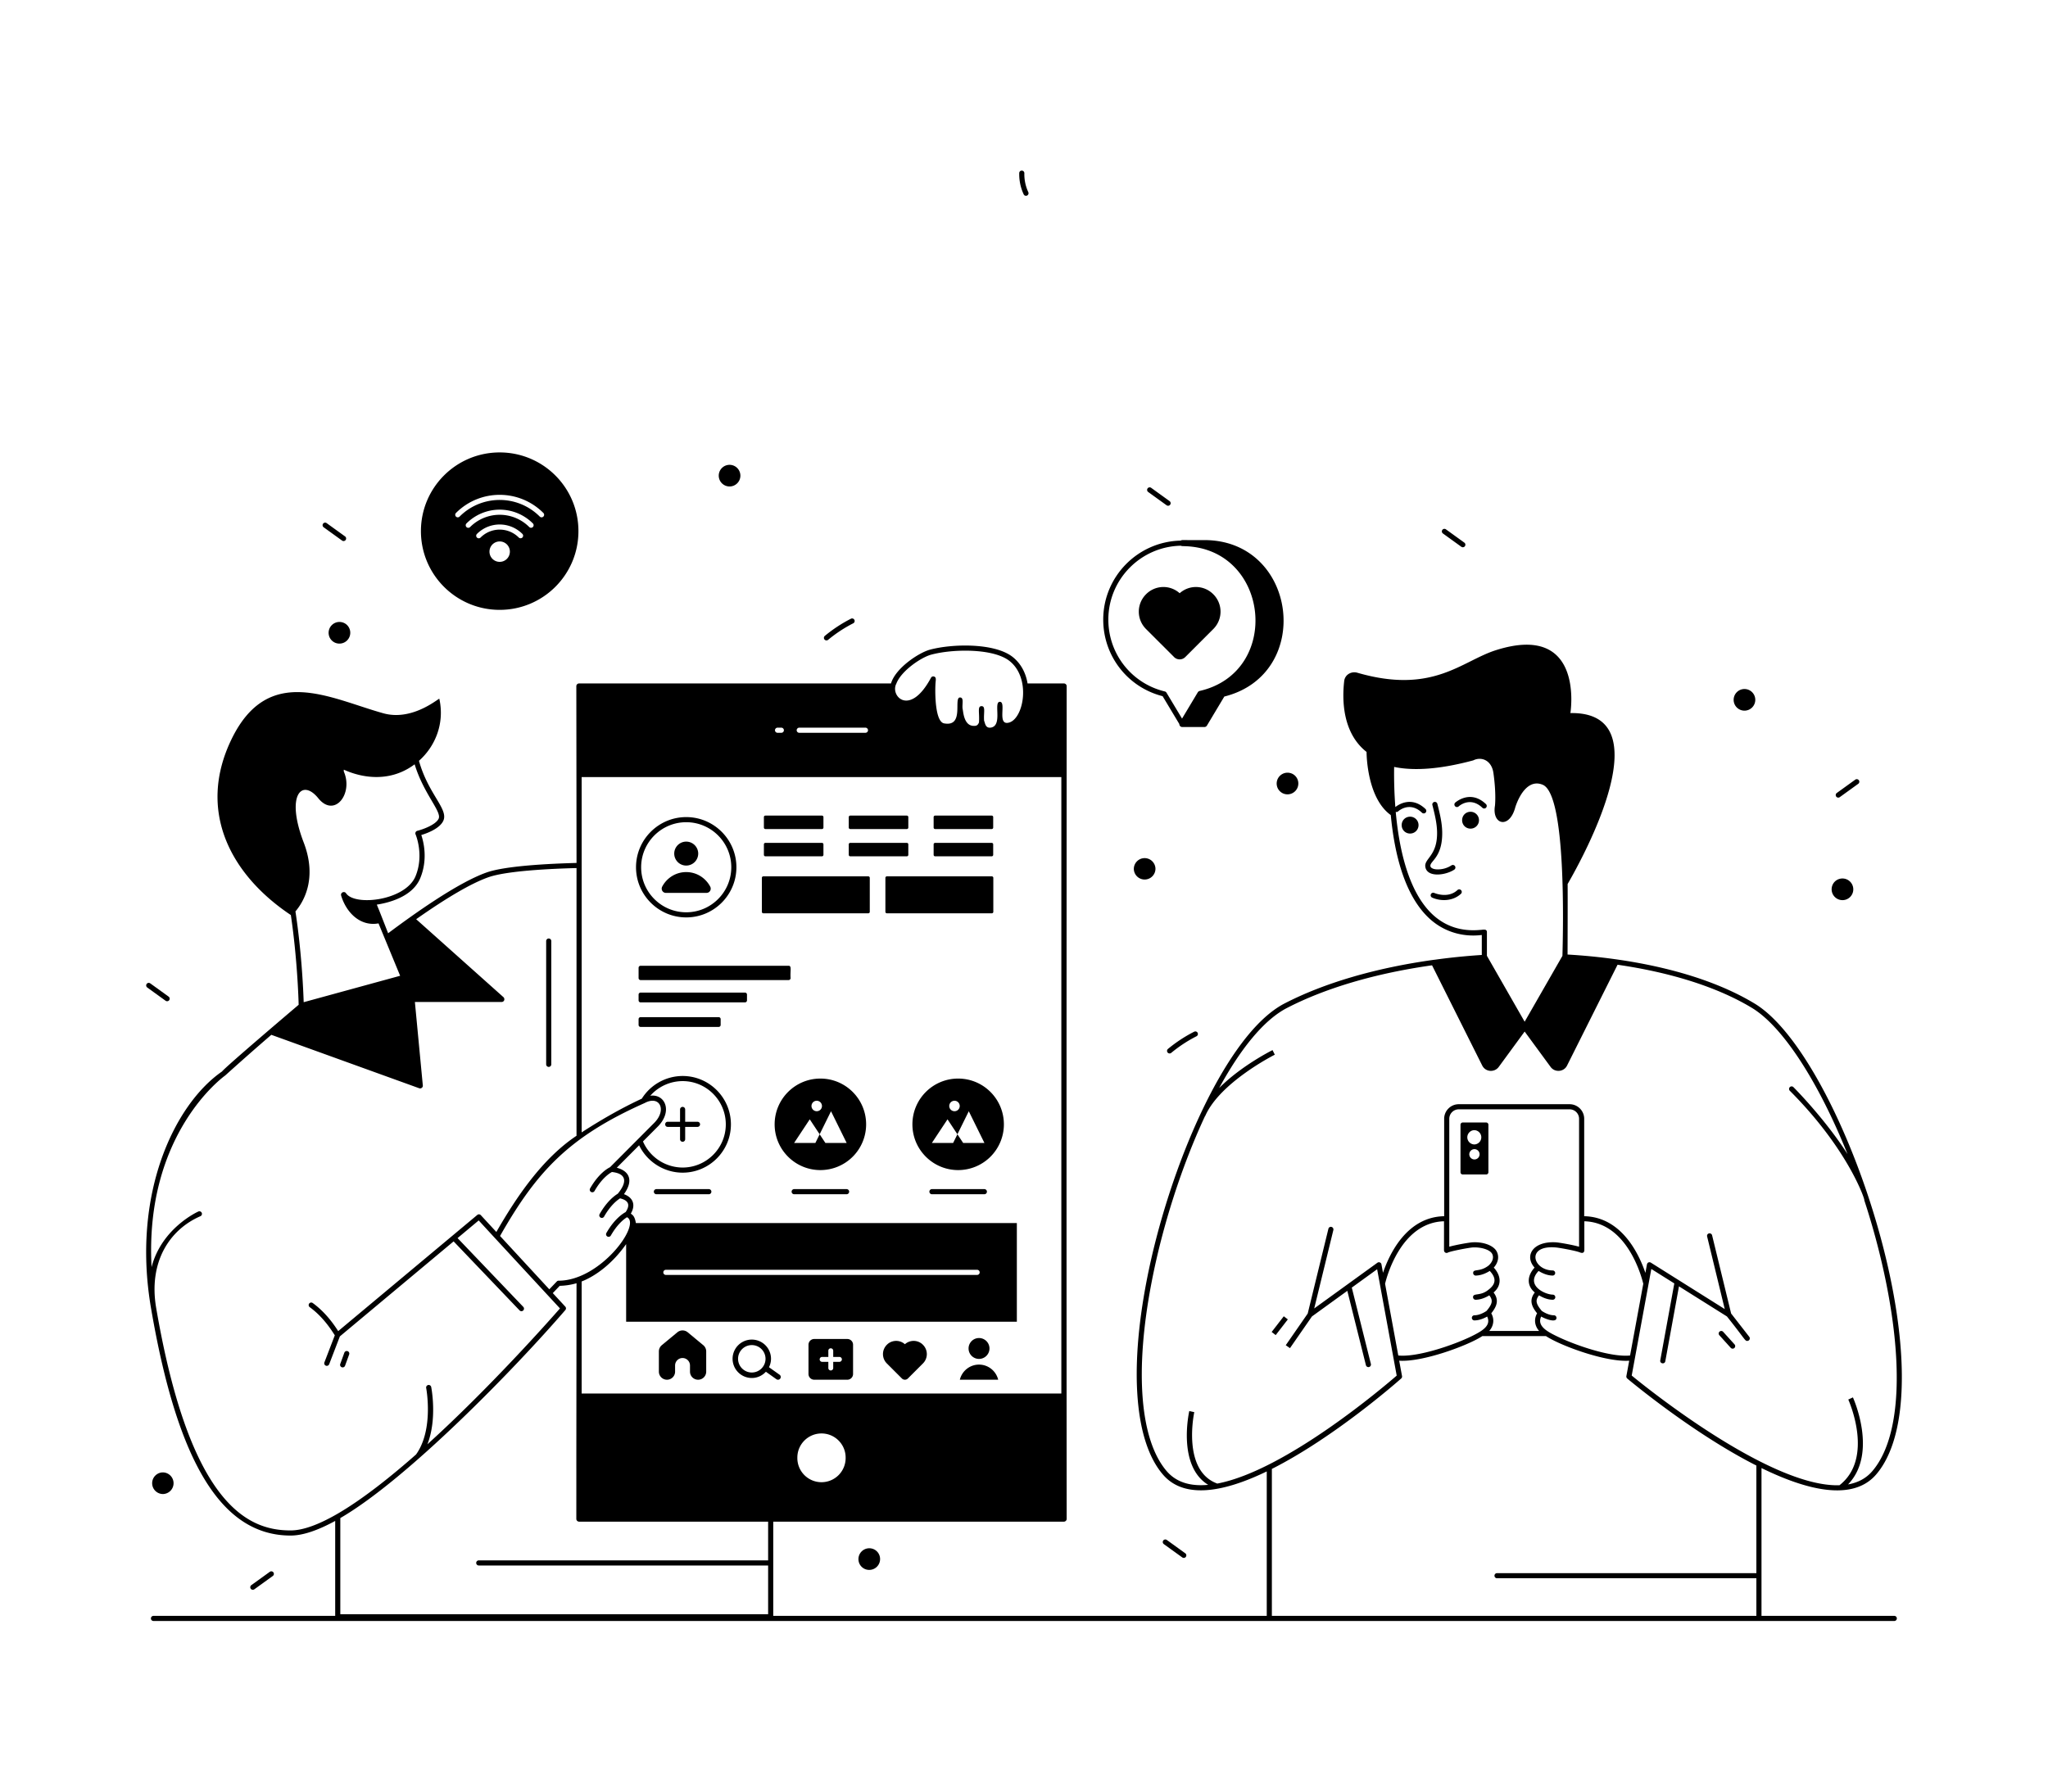 <svg xmlns="http://www.w3.org/2000/svg" enable-background="new 0 0 400 350" viewBox="0 0 400 350"><path d="M200.386 38.246a.5.5 0 0 0 .453-.71 8.335 8.335 0 0 1-.77-3.694.5.5 0 0 0-.487-.512.485.485 0 0 0-.512.489 9.338 9.338 0 0 0 .863 4.138.5.5 0 0 0 .453.29zM369.976 315.67h-25.934v-28.874c6.965 3.405 17.272 7.164 22.371 1.279 4.93-5.71 6.3-17.32 3.86-32.68-3.797-23.877-16.362-52.567-27.57-59.34-10.293-6.228-24.6-8.89-36.54-9.58.006-1.752.04-11.736.014-13.774 3.227-5.583 18.589-33.701.54-33.397 0 0 2.912-17.852-14.573-12.279-6.693 2.134-12.285 8.674-27.03 4.4-1.186-.343-2.429.377-2.573 1.603-.41 3.485-.43 10.1 4.366 13.867.002.67.133 9.04 4.73 12.336.7 7.418 2.633 15.615 7.476 20.144 2.877 2.687 6.616 3.74 10.3 3.28v3.903c-3.097.202-6.14.508-9.057.914-.145.02-.298.032-.443.053-11.26 1.57-21.3 4.51-29.03 8.51-11.45 5.92-22.68 32.19-26.93 54.16-3.43 17.75-2.27 31.55 3.19 37.88 4.724 5.501 13.724 2.542 20.269-.622v28.217h-96.387v-18.405h56.768c.29 0 .54-.24.54-.54-.047-69.508-.02-92.968 0-162.68 0-.3-.25-.53-.54-.53h-7.1c-.31-1.89-1.18-3.79-2.89-5.16-3.51-2.79-11.8-2.62-16.2-1.43-2.13.58-6.69 3.57-7.58 6.59h-60.92c-.29 0-.54.23-.54.53l.04 34.537c-5.16.133-13.82.547-17.525 1.846-5.71 2.002-14.436 8.277-19.272 11.89-2.26-5.801-1.688-4.288-2.211-5.597 1.935-.29 6.932-1.373 8.488-5.176 1.52-3.68.64-7.12.2-8.42 1.13-.34 3.57-1.24 4.29-2.76 1.084-2.284-2.91-5.166-4.745-11.736 3.208-2.85 4.986-7.28 4.012-11.953l-.039-.181c-.522.227-5.45 4.378-10.932 2.85-10.433-2.907-22.484-9.791-29.68 5.128-6.698 13.887-.269 26.355 11.616 34.288 1.26 8.528 1.498 16.387 1.525 17.532-.931.784-14.395 12.22-14.961 13.026-9.244 6.376-17.755 23.92-13.85 46.376 5.185 30.212 13.843 44.286 27.247 44.285h.038c2.31-.01 5.227-.978 8.663-2.859v18.55h-35.49a.5.5 0 1 0 0 1h340a.5.5 0 1 0 0-1zm-219.951-10.84H93.509a.5.5 0 1 0 0 1h56.516v9.515H66.467v-18.78c13.062-7.573 34.056-29.163 43.953-40.638a.5.5 0 0 0-.01-.667l-2.443-2.645 1.353-1.42a12.843 12.843 0 0 0 3.283-.506c-.064 58.419-.023 21.14-.04 46.036 0 .3.25.54.54.54h36.922v7.565zm19.508-162.175c0 .28-.23.5-.5.5h-12.93c-.27 0-.5-.22-.5-.5 0-.27.23-.5.5-.5h12.93c.27 0 .5.23.5.5zm-16.43 0c0 .28-.22.5-.5.5h-.74c-.27 0-.5-.22-.5-.5 0-.27.23-.5.5-.5h.74c.28 0 .5.23.5.5zm54.19 9.15v120.43h-93.69v-21.89c2.792-1.094 6.045-3.527 8.69-7.3v15.16h76.31v-19.27h-74.41c-.256-1.615-.838-1.638-.98-1.86.96-1.637.484-3.12-1.35-3.786 1.946-2.7 1.04-4.52-1.398-5.166l4.363-4.379c1.555 3.224 4.878 5.343 8.497 5.343 5.2 0 9.432-4.231 9.432-9.432 0-5.213-4.231-9.454-9.432-9.454a9.443 9.443 0 0 0-7.974 4.432c-4.198 1.945-8.297 4.342-11.748 6.589v-69.417h93.69zm-98.181 98.389c-.134-.016-.244.038-.368.157l-1.458 1.526-9.62-10.419c7.138-12.57 13.425-19.368 28.247-25.973 2.906-1.563 4.356 1.288 1.937 3.806l-8.705 8.735c-.443.213-2.22 1.21-3.906 4.169a.501.501 0 0 0 .869.496c1.477-2.592 3.004-3.52 3.41-3.732 2.897.317 3.006 1.98 1.136 4.247-.723.442-2.158 1.547-3.534 3.963a.5.5 0 1 0 .869.494c1.234-2.166 2.498-3.162 3.118-3.558 1.725.417 1.997 1.334 1.086 2.685-.604.325-2.224 1.39-3.766 4.096a.501.501 0 0 0 .87.496c1.258-2.21 2.552-3.207 3.159-3.586 2.862 1.345-5.16 12.383-13.344 12.398zm17.896-36.135a8.454 8.454 0 0 1 6.317-2.858c4.65 0 8.432 3.792 8.432 8.454 0 4.649-3.783 8.432-8.432 8.432a8.48 8.48 0 0 1-7.744-5.099l2.982-2.993c2.835-2.96 1.319-6.324-1.555-5.936zm28.725 70.686c0-2.6 2.11-4.71 4.72-4.71 2.6 0 4.71 2.11 4.71 4.71a4.716 4.716 0 1 1-9.43 0zm-26.18-36.18c0-.27.22-.5.5-.5h60.79c.28 0 .5.23.5.5 0 .28-.22.5-.5.5h-60.79c-.28 0-.5-.22-.5-.5zm52.31-120.67c4.29-1.16 12.19-1.25 15.32 1.24 4.186 3.32 2.8 11.077-.02 12-2.567.805-.521-4.031-1.881-4.031-1.32 0 .657 4.762-1.839 5.05-1.025.09-1.037-.946-1.235-1.339-.125-1.608.337-2.864-.5-2.864-.85 0-.364 1.25-.5 3.179-.205.526-.475.71-1.065.675-1.994-.05-2.015-3.068-2.144-3.37-.101-.992.3-2.178-.5-2.178-1.334 0 .934 5.814-3.116 5.058-1.758-.344-1.782-5.979-1.67-7.77.034-.666.22-1.241-.29-1.38a.496.496 0 0 0-.59.24c-4.154 7.76-8.059 3.527-6.76 1.14 0-.01.01-.02.01-.03.97-2.5 4.87-5.11 6.78-5.62zm-96.19 32.04c-.59 1.24-3.21 2.13-4.17 2.37a.512.512 0 0 0-.34.69c.02.04 1.71 4 0 8.17-1.95 4.763-11.842 5.92-13.568 3.348-.34-.511-1.137-.145-.964.45.99 3.292 3.706 6.075 7.298 5.426l4.224 10.236-18.84 5.16v-.02c-.071-2.223-.395-9.735-1.608-17.716 1.48-1.735 4.356-6.301 1.611-13.465-3.572-9.321-.32-12.565 2.847-8.644 3.167 3.92 6.888-.872 4.984-5.227v-.349c.186.015 7.311 3.826 13.838-1.052 1.774 5.813 5.322 9.227 4.688 10.623zM56.801 298.98h-.043c-8.082 0-19.575-4.54-26.253-43.455-1.526-8.906 2.536-15.276 8.638-17.93a.5.5 0 0 0-.398-.919c-.093.04-7.158 3.214-9.141 10.861-1.405-26.144 14.165-37.28 14.385-37.437a537.11 537.11 0 0 1 9.004-7.941l28.88 10.436c.335.134.754-.143.71-.54l-1.55-16.31h16.94c.22 0 .42-.13.5-.34.07-.21.02-.45-.14-.6l-17.05-15.231c6.103-4.295 10.845-7.052 14.125-8.203 3.569-1.252 12.089-1.658 17.194-1.789v52.298c-6.63 4.419-11.702 11.89-15.659 18.795l-3.033-3.284a.5.5 0 0 0-.688-.045l-27.168 22.696-.017-.026c-.688-1.056-2.3-3.527-4.942-5.451a.5.5 0 1 0-.588.808c2.493 1.816 4.034 4.18 4.692 5.189.08.124.14.215.195.294l-2.033 5.293a.5.5 0 0 0 .933.36l2.089-5.439 22.214-18.558 12.884 13.485a.5.5 0 0 0 .723-.691l-12.837-13.437 4.13-3.45c2.25 2.471 13.91 15.068 15.872 17.19-1.974 2.255-13.542 15.335-25.889 26.545 1.914-4.927.813-10.816.743-11.17a.5.5 0 1 0-.981.191c.019.098 1.512 8.106-1.982 12.967-4.49 3.96-10.338 8.727-15.547 11.704-3.613 2.07-6.612 3.125-8.912 3.134zm232.312-117.315c-3.68.34-6.81-.68-9.32-3.02-4.749-4.446-6.549-12.91-7.187-20.037a.496.496 0 0 0 .476-.105c.09-.085 2.254-2.017 4.646.266a.5.5 0 0 0 .691-.723c-2.72-2.6-5.303-.846-5.89-.381a86.1 86.1 0 0 1-.236-7.84c3.98.83 9.17.41 15.45-1.28 1.609-.804 3.59-.013 3.94 2.46.58 4.09.3 6.41.3 6.41-.623 3.72 2.856 4.623 3.99.23.897-2.69 2.764-5.498 5.42-4.3 4.52 2.179 3.913 27.897 3.77 33.388.06-.105-4.036 7.033-7.38 12.867l-7.37-12.875v-4.63c0-.717-.832-.43-1.3-.43zm-61.22 105.76c-5.25-6.1-6.33-19.59-2.95-37.04 2.076-10.743 5.818-22.509 10.421-32.364l.024.01c2.835-6.551 13.492-11.937 13.6-11.99l-.447-.895c-.332.166-6.17 3.118-10.423 7.406 4.075-7.482 8.636-13.255 13.225-15.627 7.548-3.908 17.351-6.792 28.355-8.345l9.795 19.57c.652 1.306 2.412 1.393 3.23.28l5.06-6.91 5.06 6.9c.828 1.15 2.613 1.007 3.23-.27l9.855-19.682c10.558 1.525 19.64 4.432 26.255 8.437 6.208 3.755 13.179 14.902 18.655 28.541-4.382-6.836-10.208-12.715-10.552-13.06a.5.5 0 1 0-.707.707c11.823 11.837 14.891 21.965 14.522 21.325 2.256 6.892 4.066 14.114 5.182 21.137 2.39 15.06 1.11 26.38-3.62 31.87-1.23 1.42-2.837 2.234-4.714 2.565 5.884-6.095 1.003-16.884.95-17l-.907.42c.052.114 5.146 11.393-1.72 16.744-13.59.436-37.977-19.289-40.579-21.43l3.83-20.82 4.49 2.82-2.742 15.027c-.118.655.867.827.984.18l2.67-14.635 9.368 5.882c3.559 4.461 3.498 4.781 3.962 4.781a.498.498 0 0 0 .395-.807l-3.54-4.55-3.717-15.287a.509.509 0 0 0-.61-.36.49.49 0 0 0-.36.6l3.44 14.18-14.43-9.07a.521.521 0 0 0-.47-.04c-.15.07-.26.21-.29.37l-.307 1.67c-1.238-3.635-4.626-10.92-11.953-11.07v-19.03c0-1.57-1.28-2.85-2.85-2.85h-21.65c-1.57 0-2.85 1.28-2.85 2.85v19.03c-7.313.143-10.703 7.406-11.946 11.05l-.304-1.65a.503.503 0 0 0-.79-.31l-12.34 8.93 3.74-15.32c.06-.27-.1-.54-.37-.61a.49.49 0 0 0-.6.37l-4.04 16.555-4.289 6.188.823.57 4.29-6.19 6.911-5.004 3.635 14.532a.5.5 0 0 0 .97-.242l-3.718-14.869c-.005-.018-.017-.03-.023-.047l4.961-3.593 3.82 20.78c-2.243 1.945-21.717 18.59-35.086 21.099l.008-.023c-6.904-2.543-4.482-13.821-4.457-13.936l-.976-.217c-.104.466-2.311 10.744 3.693 14.416-3.131.294-6.042-.305-8.082-2.65zm73.118-30.228c.888.507 2.978 1.286 2.989.26a.5.5 0 0 0-.496-.505c-1.033-.01-2.022-.618-2.369-.854-1.159-1.379-1.307-2.087-.541-3.046.553.34 1.563.853 2.67.864h.004a.5.5 0 0 0 .005-1c-1.522-.015-5.416-1.814-2.765-4.63.537.339 1.585.892 2.734.904h.005a.5.5 0 0 0 .004-1c-3.871-.038-5.26-4.97.572-4.495.62.04 3.53.56 4.59.91.134.04.836.424 1-.18.057-.141.02.147.03-5.84 8.47.23 11.24 11.09 11.51 12.21l-2.58 14.01c-3.74.39-10.75-2.01-14.37-3.79-1.817-.882-3.86-1.998-2.992-3.818zm-13.528 3.818c-3.57 1.75-10.63 4.17-14.38 3.79l-2.58-14.01c.26-1.12 3.04-11.98 11.51-12.21.01 5.987-.026 5.698.03 5.84a.497.497 0 0 0 .7.29c.502-.287 4.118-.97 4.89-1.02 1.69-.08 3.34.45 3.77 1.23.389.697.112 1.611-.7 2.32-1.744 1.341-3.006.545-2.996 1.45.005.49.605.539.505.495 1.15-.012 2.199-.567 2.735-.905 1.374 1.457 1.165 2.61-.258 3.68-1.583 1.32-3.014.549-3.004 1.456a.5.5 0 0 0 .5.495h.004c1.104-.01 2.112-.521 2.667-.861.764.957.623 1.665-.532 3.04-.34.233-1.33.846-2.376.857a.5.5 0 0 0 .005 1h.005c.987-.01 1.902-.423 2.483-.753.867 1.807-1.06 2.856-2.978 3.816zm3.78-4.45c1.12-1.4 1.55-2.62.45-4.07 1.61-1.338 1.516-3.257.04-4.86.88-.98 1.1-2.19.55-3.19-.63-1.14-2.58-1.87-4.71-1.75-.55.03-3.13.46-4.53.86v-24.99c0-1.02.83-1.85 1.85-1.85h21.65c1.02 0 1.85.83 1.85 1.85v24.99c-1.4-.4-3.98-.83-4.54-.86-4.526-.255-6.189 2.67-4.15 4.94-1.476 1.604-1.569 3.523.04 4.86-1.11 1.45-.68 2.67.45 4.07-.693 1.225-.421 2.532.4 3.45h-9.75c.815-.91 1.1-2.214.4-3.45zm-42.851 59.105v-28.707c12.201-6.16 24.526-17.018 25.261-17.668.13-.12.19-.29.16-.47l-.553-3.003c4.64.313 13.609-3.045 16.233-4.807h12.43c2.97 1.944 11.752 5.124 16.263 4.806l-.553 3.004c-.03.18.03.36.17.48.874.729 12.958 10.787 25.219 17v21.02H292.39a.5.5 0 1 0 0 1h50.652v7.345h-94.63z" fill="#000000" class="color000 svgShape"/><path d="M134.03 179.222c5.403 0 9.799-4.395 9.799-9.799 0-5.402-4.396-9.798-9.798-9.798-5.408 0-9.808 4.396-9.808 9.798 0 5.404 4.4 9.799 9.808 9.799zm0-18.597c4.852 0 8.799 3.947 8.799 8.798s-3.947 8.799-8.798 8.799c-4.857 0-8.808-3.947-8.808-8.799s3.951-8.798 8.808-8.798zM149.486 161.958h11.054c.16 0 .289-.13.289-.288v-2.047c0-.16-.13-.29-.289-.29h-11.054c-.16 0-.289.13-.289.29v2.047c0 .159.13.288.29.288zM166.063 161.958h11.054c.16 0 .289-.13.289-.288v-2.047c0-.16-.13-.29-.29-.29h-11.053c-.16 0-.29.13-.29.29v2.047c0 .159.13.288.29.288zM182.64 161.958h11.053c.16 0 .29-.13.29-.288v-2.047c0-.16-.13-.29-.29-.29H182.64c-.16 0-.29.13-.29.29v2.047c0 .159.13.288.29.288zM149.486 167.286h11.054c.16 0 .289-.13.289-.29v-2.046c0-.16-.13-.289-.289-.289h-11.054c-.16 0-.289.13-.289.289v2.047c0 .16.13.289.29.289zM166.063 167.286h11.054c.16 0 .289-.13.289-.29v-2.046c0-.16-.13-.289-.29-.289h-11.053c-.16 0-.29.13-.29.289v2.047c0 .16.13.289.29.289zM182.64 167.286h11.053c.16 0 .29-.13.29-.29v-2.046c0-.16-.13-.289-.29-.289H182.64c-.16 0-.29.13-.29.289v2.047c0 .16.13.289.29.289zM149.09 178.42h20.5c.16 0 .289-.13.289-.289v-6.64c0-.16-.13-.29-.289-.29h-20.5c-.16 0-.289.13-.289.29v6.64c0 .16.13.289.289.289zM193.719 171.201h-20.5c-.16 0-.29.13-.29.29v6.64c0 .16.13.289.29.289h20.5c.16 0 .289-.13.289-.289v-6.64c0-.16-.13-.29-.29-.29zM125.115 191.465h28.907a.391.391 0 0 0 .391-.391c-.106-1.453.267-2.404-.391-2.404h-28.907a.391.391 0 0 0-.39.391v2.013c0 .216.174.391.39.391zM145.505 193.909h-20.39a.391.391 0 0 0-.39.39v1.131c0 .216.174.391.39.391h20.39a.391.391 0 0 0 .391-.391v-1.13a.391.391 0 0 0-.39-.391zM140.362 198.706h-15.247a.391.391 0 0 0-.39.391v1.13c0 .216.174.391.39.391h15.247a.391.391 0 0 0 .392-.39v-1.131a.391.391 0 0 0-.392-.391zM130.416 220.145h2.407v2.408a.5.5 0 1 0 1 0v-2.408h2.408a.5.5 0 1 0 0-1h-2.408v-2.407a.5.5 0 1 0-1 0v2.407h-2.407c-.662 0-.662 1 0 1zM138.442 232.303h-10.238a.5.5 0 1 0 0 1h10.238a.5.5 0 1 0 0-1zM165.35 232.303h-10.238a.5.5 0 1 0 0 1h10.238a.5.5 0 1 0 0-1zM192.258 232.303H182.02a.5.5 0 1 0 0 1h10.238a.5.5 0 1 0 0-1zM160.23 210.706c-4.928 0-8.933 4.004-8.933 8.945 0 4.93 4.005 8.933 8.934 8.933a8.932 8.932 0 0 0 8.934-8.933c0-4.94-3.994-8.945-8.934-8.945zm-.708 4.333c.557 0 1.018.46 1.018 1.028 0 .568-.46 1.017-1.018 1.017a1.02 1.02 0 0 1-1.028-1.017c0-.568.46-1.028 1.028-1.028zm1.69 8.247-1.124-1.697-.837 1.697h-4.153l3.056-4.619 1.934 2.922 2.22-4.5 3.056 6.197h-4.153zM187.139 210.706c-4.93 0-8.934 4.004-8.934 8.945 0 4.93 4.004 8.933 8.934 8.933a8.932 8.932 0 0 0 8.933-8.933c0-4.94-3.993-8.945-8.933-8.945zm-.71 4.333c.558 0 1.018.46 1.018 1.028 0 .568-.46 1.017-1.017 1.017a1.02 1.02 0 0 1-1.028-1.017c0-.568.46-1.028 1.028-1.028zm1.69 8.247-1.123-1.697-.837 1.697h-4.154l3.057-4.619 1.934 2.922 2.22-4.5 3.056 6.197h-4.153zM134.32 260.272a1.583 1.583 0 0 0-2.02 0l-3.04 2.518c-.363.301-.573.748-.573 1.22v3.946a1.583 1.583 0 0 0 3.166 0v-1.202a1.46 1.46 0 0 1 1.456-1.456 1.46 1.46 0 0 1 1.456 1.456v1.202a1.583 1.583 0 0 0 3.166 0v-3.947c0-.471-.21-.918-.573-1.219l-3.039-2.518zM150.191 267.095a3.704 3.704 0 0 0 .397-1.645 3.752 3.752 0 0 0-7.506 0 3.758 3.758 0 0 0 3.758 3.75c1.09 0 2.063-.476 2.748-1.22l2.055 1.46a.535.535 0 1 0 .621-.873l-2.073-1.472zm-3.351 1.033c-1.482 0-2.687-1.2-2.687-2.678s1.205-2.677 2.687-2.677c1.476 0 2.676 1.2 2.676 2.677s-1.2 2.678-2.676 2.678zM165.49 261.58h-6.458c-.62 0-1.124.505-1.124 1.125v5.709c0 .621.503 1.125 1.124 1.125h6.459c.621 0 1.124-.504 1.124-1.125v-5.709c0-.62-.503-1.124-1.124-1.124zm-1.542 4.467h-1.21v1.2a.48.48 0 0 1-.482.482.471.471 0 0 1-.471-.482v-1.2h-1.21a.487.487 0 0 1-.482-.482.48.48 0 0 1 .482-.482h1.21v-1.21c0-.268.204-.471.471-.471a.47.47 0 0 1 .482.471v1.21h1.21c.258 0 .483.215.483.482a.494.494 0 0 1-.483.482zM180.074 262.536a2.563 2.563 0 0 0-3.336.069 2.563 2.563 0 0 0-3.336-.069c-.069.057-.126.114-.194.183a2.568 2.568 0 0 0 .011 3.644l2.934 2.933a.828.828 0 0 0 1.17 0l2.933-2.933a2.568 2.568 0 0 0 .012-3.644c-.069-.069-.126-.126-.194-.183zM191.214 266.585c-1.821 0-3.334 1.266-3.747 2.954h7.494c-.413-1.688-1.926-2.954-3.747-2.954zM191.214 265.474a2.05 2.05 0 0 0 2.045-2.044 2.047 2.047 0 0 0-2.045-2.036 2.04 2.04 0 1 0 0 4.08z" fill="#000000" class="color000 svgShape"/><path d="M130.059 174.431h7.934c.63 0 1.015-.674.72-1.23-.89-1.68-2.648-2.834-4.687-2.834s-3.797 1.153-4.687 2.834c-.295.556.09 1.23.72 1.23zM134.026 169.094a2.35 2.35 0 0 0 2.345-2.345 2.347 2.347 0 0 0-2.345-2.333 2.339 2.339 0 1 0 0 4.678zM284.046 169.886a.5.5 0 0 0-.548-.836 4.868 4.868 0 0 1-2.99.781c-.493-.034-1.056-.236-1.129-.596-.197-.997 2.389-1.632 2.301-6.69-.032-1.898-.497-3.736-.946-5.513a.497.497 0 0 0-.607-.363.498.498 0 0 0-.362.607c.435 1.722.885 3.504.915 5.286.084 4.745-2.627 5.137-2.281 6.869.403 2.008 3.898 1.602 5.647.455zM290.24 157.793a.5.5 0 0 0-.015-.707c-3.086-2.946-5.99-.301-6.018-.274a.5.5 0 0 0 .68.732c.092-.084 2.257-2.02 4.647.265a.5.5 0 0 0 .707-.016zM287.217 158.586c-.926 0-1.646.72-1.646 1.647 0 .926.72 1.646 1.646 1.646.912 0 1.647-.735 1.647-1.646 0-.912-.735-1.647-1.647-1.647zM275.411 159.546c-.926 0-1.646.72-1.646 1.647 0 .926.72 1.646 1.646 1.646.912 0 1.647-.735 1.647-1.646 0-.912-.735-1.647-1.647-1.647zM284.66 173.878c-1.837 1.71-4.425.612-4.535.563a.499.499 0 0 0-.403.915c1.697.75 4.047.714 5.62-.745a.5.5 0 1 0-.682-.733zM227.073 136.004l3.264 5.44a.583.583 0 0 0 .584.588h4.3c.212 0 .4-.106.506-.282l3.396-5.676c17.51-4.378 14.305-30.564-3.902-30.564-4.458.043-4.317-.091-4.617.103-8.37.171-15.13 7.02-15.13 15.431 0 7.095 4.758 13.216 11.599 14.96zm-10.6-14.96c0-7.873 6.335-14.285 14.174-14.433.21.11.312.054.603.086 16.73.334 19.24 24.561 3.067 28.284a.599.599 0 0 0-.376.27l-3.073 5.132-3.044-5.071a.501.501 0 0 0-.312-.23c-6.5-1.564-11.039-7.337-11.039-14.038z" fill="#000000" class="color000 svgShape"/><path d="m231.495 128.363 5.467-5.467a4.787 4.787 0 0 0 .021-6.791 4.762 4.762 0 0 0-6.578-.214 4.762 4.762 0 0 0-6.58.214 4.787 4.787 0 0 0 .022 6.791l5.466 5.467c.603.603 1.58.603 2.182 0zM97.594 119.14c8.494 0 15.381-6.88 15.381-15.38 0-8.495-6.887-15.375-15.381-15.375s-15.381 6.88-15.381 15.374c0 8.501 6.887 15.381 15.381 15.381zm1.41-9.963c-.376.38-.879.585-1.41.585s-1.034-.205-1.41-.585a1.998 1.998 0 0 1 0-2.819 1.998 1.998 0 0 1 2.82 0c.775.78.775 2.043 0 2.819zm3.024-4.169a.5.5 0 0 1-.707 0 5.269 5.269 0 0 0-7.455 0 .5.5 0 1 1-.707-.707 6.268 6.268 0 0 1 8.869 0 .5.5 0 0 1 0 .707zm2.048-2.048a.5.5 0 0 1-.707 0 8.161 8.161 0 0 0-11.55 0 .5.5 0 1 1-.707-.707 9.16 9.16 0 0 1 12.964 0 .5.5 0 0 1 0 .707zm-15.012-2.755c4.71-4.714 12.344-4.714 17.06 0a.5.5 0 1 1-.707.707c-4.32-4.319-11.322-4.327-15.646 0a.5.5 0 1 1-.707-.707zM290.263 219.285h-4.57c-.24 0-.44.2-.44.44v9.28c0 .24.2.44.44.44h4.57c.24 0 .44-.2.44-.44v-9.28c0-.24-.2-.44-.44-.44zm-2.29 7.22a1.005 1.005 0 1 1 .01-2.01 1.005 1.005 0 0 1-.01 2.01zm0-2.93a1.4 1.4 0 0 1-1.39-1.39c0-.77.63-1.4 1.39-1.4a1.396 1.396 0 0 1 0 2.79zM336.553 260.178a.504.504 0 0 0-.707-.035.502.502 0 0 0-.035.707l2.225 2.458c.184.202.5.221.707.035a.502.502 0 0 0 .035-.707l-2.225-2.458zM248.37 260.209l2.367-3.064.792.612-2.368 3.063zM66.754 267.1a.5.5 0 0 0 .641-.298l.8-2.201a.499.499 0 1 0-.94-.342l-.8 2.201c-.094.26.04.547.3.64zM233.24 201.55a27.743 27.743 0 0 0-5.122 3.365.499.499 0 1 0 .638.77 26.8 26.8 0 0 1 4.937-3.245.499.499 0 1 0-.453-.89zM66.818 105.609a.5.5 0 0 0 .586-.81l-3.596-2.597a.5.5 0 1 0-.586.81l3.596 2.597zM142.495 95.035a2.113 2.113 0 1 0-.003-4.226 2.113 2.113 0 0 0 .003 4.226zM227.858 98.714a.5.5 0 0 0 .586-.81l-3.596-2.596a.5.5 0 1 0-.586.81l3.596 2.596zM221.45 169.707a2.113 2.113 0 1 0 4.226.003 2.113 2.113 0 0 0-4.225-.003zM285.425 106.822a.5.5 0 0 0 .586-.81l-3.596-2.597a.5.5 0 1 0-.586.81l3.596 2.597zM64.247 124.142c.179.74.786 1.348 1.526 1.526a2.119 2.119 0 0 0 2.574-2.577 2.097 2.097 0 0 0-1.523-1.522 2.119 2.119 0 0 0-2.577 2.573zM170.305 302.529a2.12 2.12 0 0 0-2.576 2.574c.178.74.785 1.347 1.525 1.525a2.12 2.12 0 0 0 2.574-2.577 2.096 2.096 0 0 0-1.523-1.522zM359.335 155.724l3.596-2.596a.5.5 0 1 0-.586-.81l-3.595 2.595a.5.5 0 1 0 .585.811zM340.715 138.83a2.113 2.113 0 1 0 .003-4.226 2.113 2.113 0 0 0-.003 4.226zM360.38 175.784a2.102 2.102 0 0 0 1.526-1.526 2.119 2.119 0 0 0-2.577-2.574 2.097 2.097 0 0 0-1.523 1.523 2.12 2.12 0 0 0 2.574 2.577zM249.416 153.59c.179.74.786 1.347 1.526 1.526a2.12 2.12 0 0 0 2.574-2.577 2.096 2.096 0 0 0-1.523-1.523 2.119 2.119 0 0 0-2.577 2.574zM161.739 124.995a26.748 26.748 0 0 1 4.937-3.244.501.501 0 0 0-.453-.892 27.793 27.793 0 0 0-5.121 3.365.5.5 0 0 0 .637.771zM49.681 310.476l3.596-2.596a.5.5 0 1 0-.586-.81l-3.596 2.595a.5.5 0 1 0 .586.81zM31.784 291.87a2.113 2.113 0 1 0 .003-4.226 2.113 2.113 0 0 0-.003 4.225zM32.355 195.512a.5.5 0 0 0 .586-.81l-3.597-2.597a.499.499 0 1 0-.586.81l3.597 2.597zM231.61 304.142a.5.5 0 0 0-.111-.698l-3.596-2.596a.5.5 0 1 0-.586.81l3.596 2.596a.5.5 0 0 0 .698-.112zM107.173 208.427a.5.5 0 0 0 .5-.5v-24.083a.5.5 0 1 0-1 0v24.083a.5.5 0 0 0 .5.5z" fill="#000000" class="color000 svgShape"/></svg>